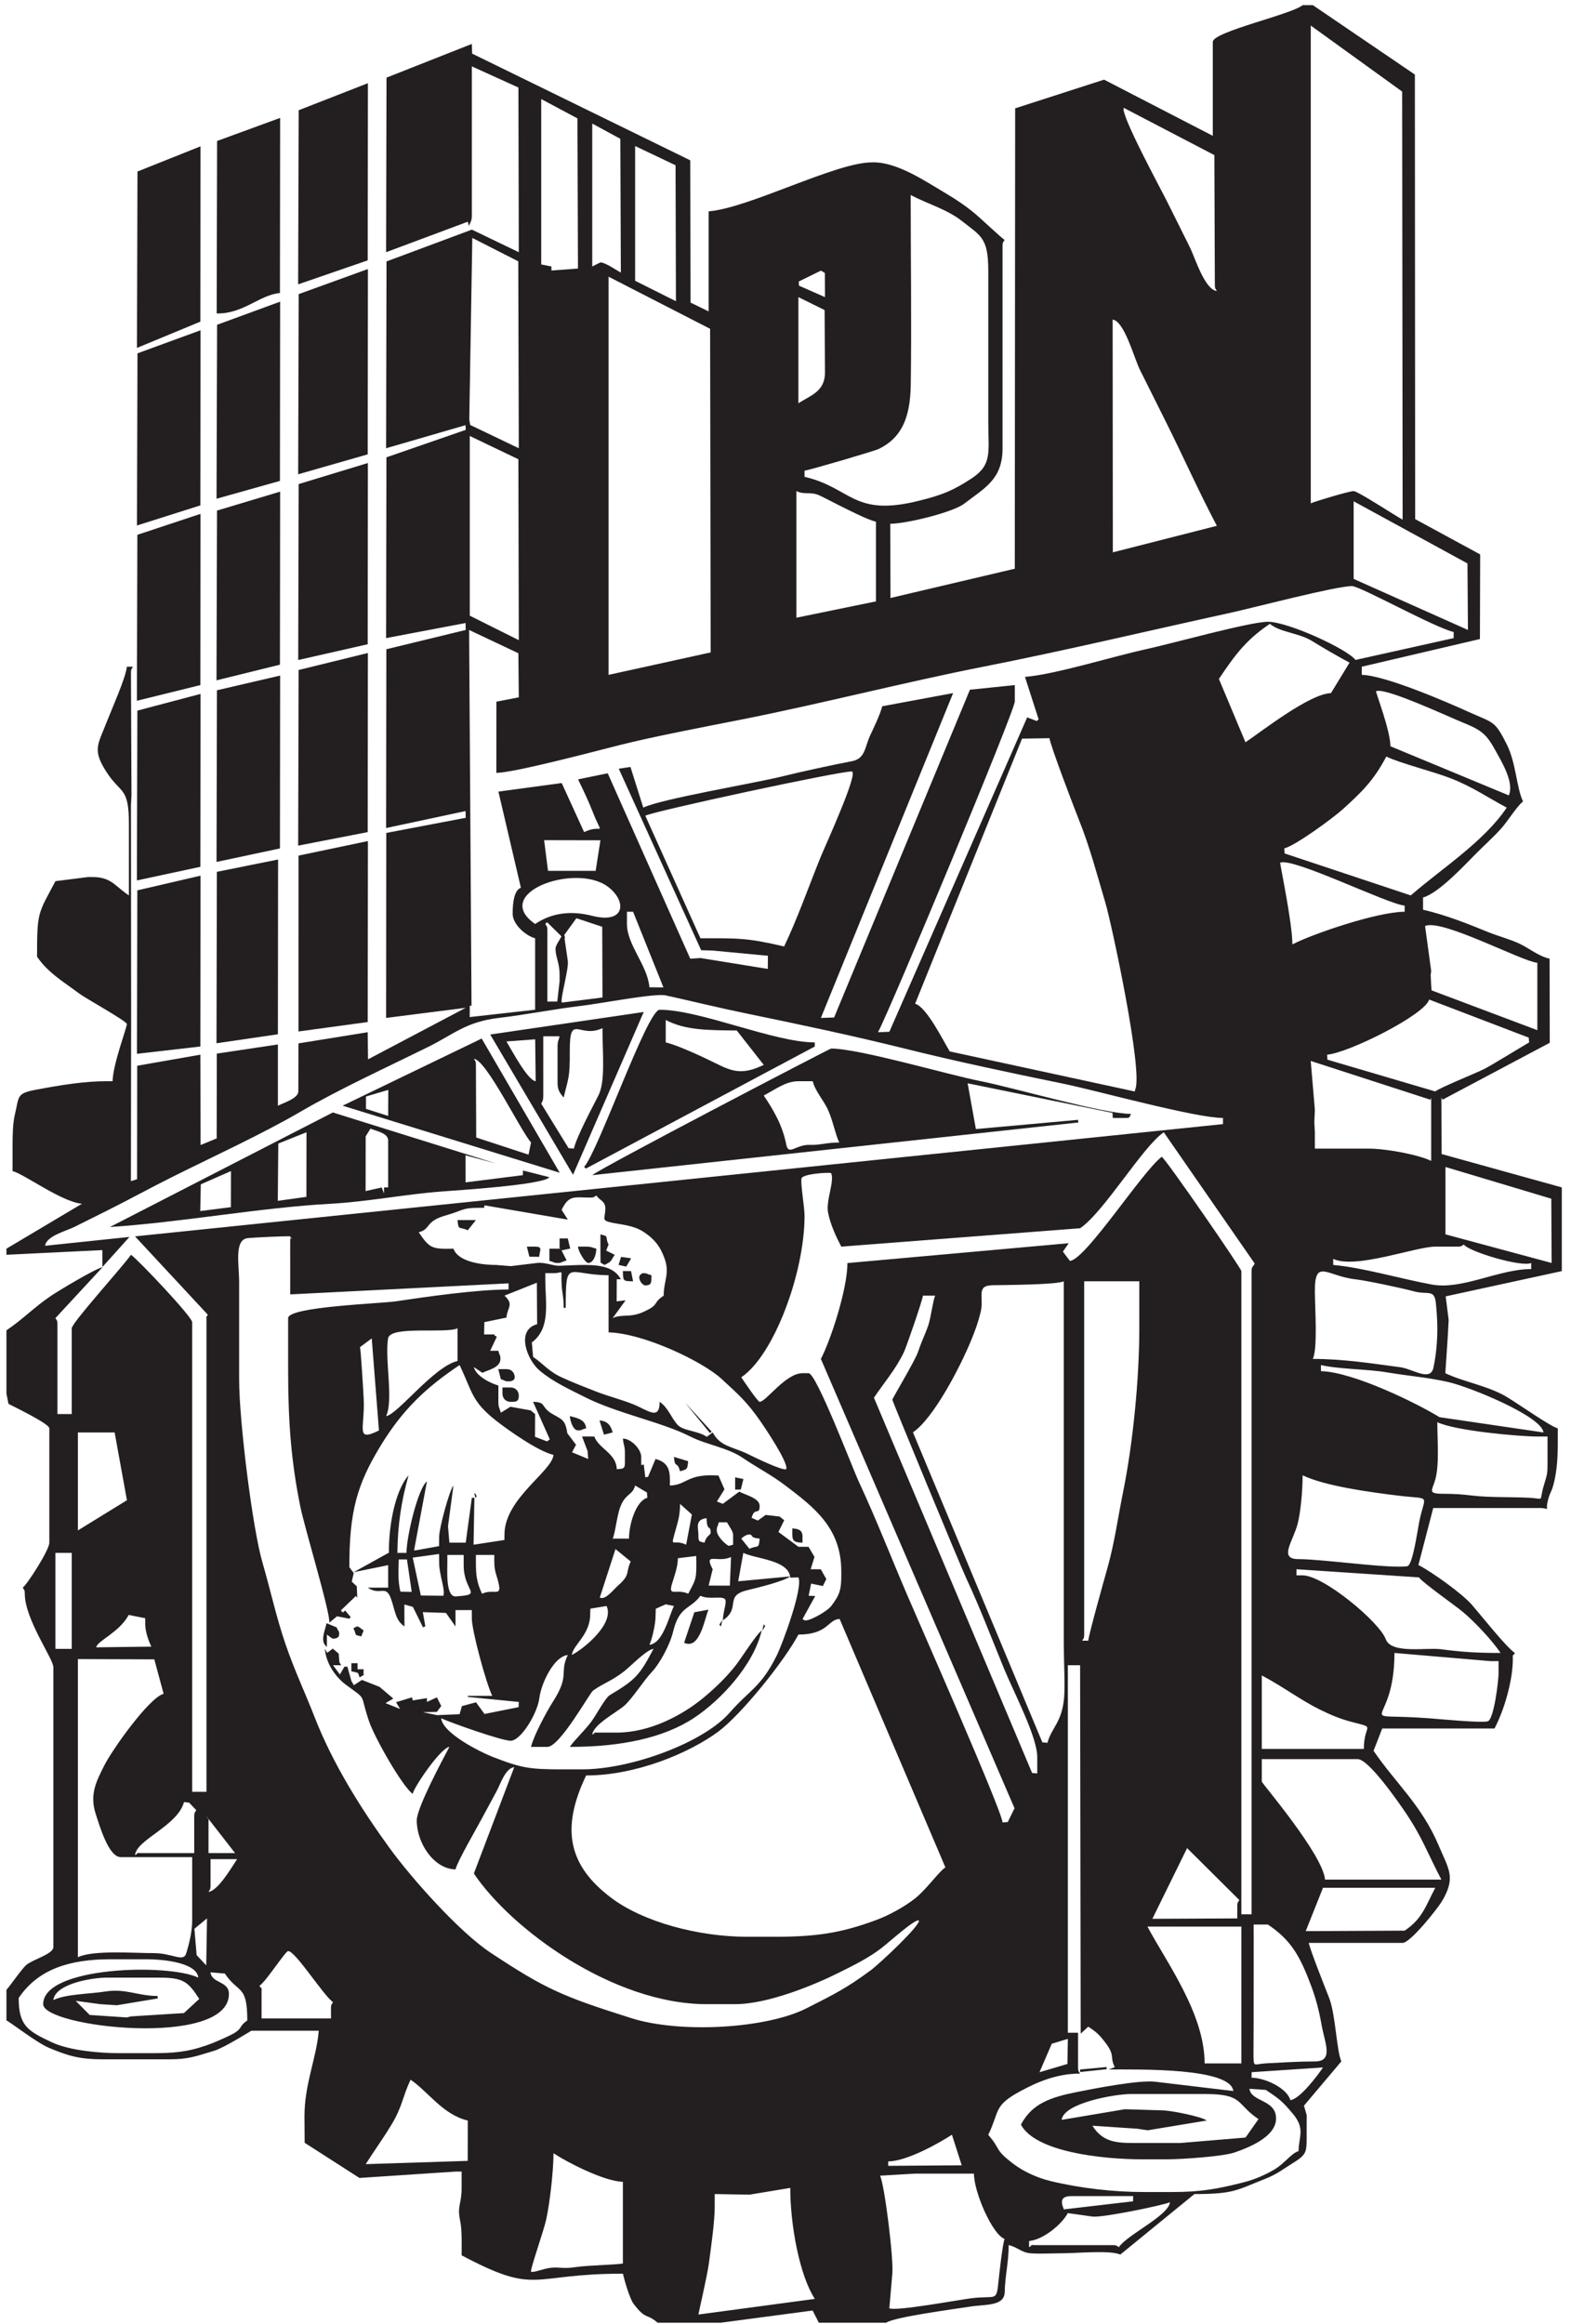 <?xml version="1.0" encoding="UTF-8"?>
<svg xmlns="http://www.w3.org/2000/svg" xmlns:xlink="http://www.w3.org/1999/xlink" width="165pt" height="244pt" viewBox="0 0 165 244" version="1.1">
<g id="surface1">
<path style=" stroke:none;fill-rule:evenodd;fill:rgb(13.699%,12.199%,12.5%);fill-opacity:1;" d="M 31.371 11.574 L 31.312 29.855 L 38.621 27.336 L 38.641 8.734 L 31.371 11.574 "/>
<path style=" stroke:none;fill-rule:evenodd;fill:rgb(13.699%,12.199%,12.5%);fill-opacity:1;" d="M 22.801 14.801 L 22.758 32.91 C 25.539 32.973 27.289 30.941 29.402 30.766 L 29.422 12.379 L 22.801 14.801 "/>
<path style=" stroke:none;fill-rule:evenodd;fill:rgb(13.699%,12.199%,12.5%);fill-opacity:1;" d="M 14.438 18.008 L 14.387 36.527 L 21.043 33.77 L 21.055 15.367 L 14.438 18.008 "/>
<path style=" stroke:none;fill-rule:evenodd;fill:rgb(13.699%,12.199%,12.5%);fill-opacity:1;" d="M 31.371 30.879 L 31.316 49.797 L 38.621 47.703 L 38.641 28.246 L 31.371 30.879 "/>
<path style=" stroke:none;fill-rule:evenodd;fill:rgb(13.699%,12.199%,12.5%);fill-opacity:1;" d="M 22.801 34.098 L 22.742 52.363 L 29.402 50.492 L 29.422 31.672 L 22.801 34.098 "/>
<path style=" stroke:none;fill-rule:evenodd;fill:rgb(13.699%,12.199%,12.5%);fill-opacity:1;" d="M 14.438 37.098 L 14.387 55.172 L 21.043 53.062 L 21.059 34.676 L 14.438 37.098 "/>
<path style=" stroke:none;fill-rule:evenodd;fill:rgb(13.699%,12.199%,12.5%);fill-opacity:1;" d="M 31.367 50.824 L 31.32 69.297 L 38.621 67.641 L 38.637 48.613 L 31.367 50.824 "/>
<path style=" stroke:none;fill-rule:evenodd;fill:rgb(13.699%,12.199%,12.5%);fill-opacity:1;" d="M 22.793 53.605 L 22.738 71.43 L 29.402 69.785 L 29.422 51.617 L 22.793 53.605 "/>
<path style=" stroke:none;fill-rule:evenodd;fill:rgb(13.699%,12.199%,12.5%);fill-opacity:1;" d="M 14.426 56.152 L 14.379 73.574 L 21.043 71.93 L 21.055 53.953 L 14.426 56.152 "/>
<path style=" stroke:none;fill-rule:evenodd;fill:rgb(13.699%,12.199%,12.5%);fill-opacity:1;" d="M 31.363 70.344 L 31.316 88.785 L 38.621 87.363 L 38.637 68.559 L 31.363 70.344 "/>
<path style=" stroke:none;fill-rule:evenodd;fill:rgb(13.699%,12.199%,12.5%);fill-opacity:1;" d="M 22.785 72.473 L 22.742 90.496 L 29.402 89.078 L 29.422 70.93 L 22.785 72.473 "/>
<path style=" stroke:none;fill-rule:evenodd;fill:rgb(13.699%,12.199%,12.5%);fill-opacity:1;" d="M 14.426 74.609 L 14.379 92.438 L 21.043 91.008 L 21.062 72.855 L 14.426 74.609 "/>
<path style=" stroke:none;fill-rule:evenodd;fill:rgb(13.699%,12.199%,12.5%);fill-opacity:1;" d="M 31.355 89.832 L 31.352 108.297 L 38.621 107.305 L 38.641 88.305 L 31.355 89.832 "/>
<path style=" stroke:none;fill-rule:evenodd;fill:rgb(13.699%,12.199%,12.5%);fill-opacity:1;" d="M 69.922 107.09 C 71.984 108.18 74.34 108.16 77.383 108.195 L 80.215 111.805 C 77.957 112.887 76.934 112.527 75.066 111.59 C 73.918 111.012 71.18 109.738 69.922 109.445 Z M 61.348 122.523 L 61.535 122.691 L 85.574 109.875 L 85.574 109.445 C 81.289 109.445 73.562 106.016 69.281 106.016 C 67.988 106.016 62.875 120.766 61.348 122.523 "/>
<path style=" stroke:none;fill-rule:evenodd;fill:rgb(13.699%,12.199%,12.5%);fill-opacity:1;" d="M 22.777 91.535 L 22.738 109.535 L 29.188 108.59 L 29.207 90.242 L 22.777 91.535 "/>
<path style=" stroke:none;fill-rule:evenodd;fill:rgb(13.699%,12.199%,12.5%);fill-opacity:1;" d="M 14.422 93.48 L 14.387 110.641 L 21.043 109.875 L 21.059 91.938 L 14.422 93.48 "/>
<path style=" stroke:none;fill-rule:evenodd;fill:rgb(13.699%,12.199%,12.5%);fill-opacity:1;" d="M 80.215 115.02 C 81.559 114.309 82.555 113.52 83.855 113.52 L 85.359 113.52 C 85.582 114.488 86.496 115.531 86.93 116.449 C 87.469 117.598 87.711 119.043 88.145 119.953 C 86.828 119.953 86.039 120.25 85.09 120.203 C 83.613 120.133 82.82 121.387 82.582 120.176 C 82.168 118.086 81.215 116.516 80.215 115.02 Z M 118.16 117.379 C 118.77 117.379 118.551 117.312 118.801 116.949 C 115.844 116.949 106.523 114.207 102.953 113.504 C 99.469 112.816 90.238 110.09 87.289 110.09 C 87.152 110.09 63.07 122.629 62.203 123.383 L 113.258 117.852 L 113.227 117.574 L 102.496 118.543 L 101.629 113.738 L 116.848 116.844 L 116.871 117.379 L 118.16 117.379 "/>
<path style=" stroke:none;fill-rule:evenodd;fill:rgb(13.699%,12.199%,12.5%);fill-opacity:1;" d="M 56.211 109.121 L 56.262 113.523 C 55.395 113.406 53.773 110.305 53.191 109.344 Z M 58.559 109.875 L 58.559 113.734 C 58.559 114.473 58.863 114.844 59.203 115.234 C 59.703 113.09 59.859 113.242 59.844 110.305 C 59.828 106.305 60.875 109.098 63.277 107.945 C 63.277 110.652 63.602 113.531 62.848 115.02 C 62.227 116.246 60.57 119.324 60.273 120.594 L 59.715 120.547 L 56.844 115.879 C 56.996 115.574 57.059 115.523 57.059 115.02 L 57.059 108.805 L 58.773 108.805 C 58.66 109.285 58.559 109.297 58.559 109.875 Z M 67.609 106.25 L 51.488 108.617 L 60.184 123.344 Z M 67.609 106.25 "/>
<path style=" stroke:none;fill-rule:evenodd;fill:rgb(13.699%,12.199%,12.5%);fill-opacity:1;" d="M 40.781 114.43 L 40.766 117.164 L 38.438 116.422 L 38.438 115.121 Z M 49.984 111.805 C 49.984 111.391 49.918 111.422 49.77 111.16 C 51.102 111.309 54.613 118.617 55.773 119.953 L 55.512 121.23 L 50.016 119.43 Z M 58.785 123.129 L 50.59 109.039 L 35.984 116.09 Z M 58.785 123.129 "/>
<path style=" stroke:none;fill-rule:evenodd;fill:rgb(13.699%,12.199%,12.5%);fill-opacity:1;" d="M 21.031 127.152 L 21.09 124.348 L 24.258 122.953 L 24.25 126.742 Z M 29.176 126.078 L 29.23 120.062 L 32.191 118.879 L 32.18 125.66 Z M 38.91 118.496 C 39.441 118.742 40.766 118.934 40.766 119.738 L 40.766 124.668 L 40.336 124.668 L 40.336 125.312 L 40.094 124.676 L 38.398 125.055 L 38.406 119.309 Z M 52.109 122.16 L 34.957 116.801 L 11.543 128.828 C 19.09 128.332 27.293 126.789 34.762 126.383 C 38.523 126.18 42.645 125.379 46.344 125.102 C 48.121 124.965 57.113 124.402 57.703 123.598 L 54.93 122.895 L 54.914 123.383 L 48.898 124.141 L 48.895 121.301 L 52.109 122.16 "/>
<path style=" stroke:none;fill-rule:evenodd;fill:rgb(13.699%,12.199%,12.5%);fill-opacity:1;" d="M 49.129 129.172 L 49.984 128.098 L 48.055 128.098 C 48.152 129.273 48.238 128.742 49.129 129.172 "/>
<path style=" stroke:none;fill-rule:evenodd;fill:rgb(13.699%,12.199%,12.5%);fill-opacity:1;" d="M 55.602 131.945 L 56.629 131.957 C 56.688 131.254 57.039 130.887 56.203 130.887 L 55.336 130.887 L 55.602 131.945 "/>
<path style=" stroke:none;fill-rule:evenodd;fill:rgb(13.699%,12.199%,12.5%);fill-opacity:1;" d="M 58.773 131.102 C 58.805 131.07 58.867 131.191 58.863 131.188 C 58.859 131.188 58.742 131.129 58.773 131.102 Z M 58.773 131.102 L 57.703 131.102 L 57.703 132.387 C 58.277 132.523 58.105 132.602 58.559 132.602 C 59.051 132.602 58.809 132.527 59.512 132.34 L 58.977 131.277 L 59.891 131.09 L 59.633 130.027 L 58.773 130.027 L 58.773 131.102 "/>
<path style=" stroke:none;fill-rule:evenodd;fill:rgb(13.699%,12.199%,12.5%);fill-opacity:1;" d="M 61.777 132.602 C 62.324 132.602 62.617 131.777 62.633 131.102 C 62.152 130.988 62.141 130.887 61.562 130.887 L 60.703 130.887 C 60.754 131.465 61.484 132.602 61.777 132.602 "/>
<path style=" stroke:none;fill-rule:evenodd;fill:rgb(13.699%,12.199%,12.5%);fill-opacity:1;" d="M 63.062 130.672 L 63.062 131.742 L 63.074 132.566 L 63.492 132.812 C 64.301 132.387 64.051 132.508 64.562 131.746 L 63.664 131.297 L 63.918 130.672 C 63.477 129.754 64.059 129.863 63.062 129.598 L 63.062 130.672 "/>
<path style=" stroke:none;fill-rule:evenodd;fill:rgb(13.699%,12.199%,12.5%);fill-opacity:1;" d="M 64.965 132.805 L 65.773 132.984 L 66.289 132.113 L 65.23 131.965 L 64.965 132.805 "/>
<path style=" stroke:none;fill-rule:evenodd;fill:rgb(13.699%,12.199%,12.5%);fill-opacity:1;" d="M 66.492 134.527 L 66.277 133.457 L 65.422 133.457 C 65.445 134.516 65.434 134.508 66.492 134.527 "/>
<path style=" stroke:none;fill-rule:evenodd;fill:rgb(13.699%,12.199%,12.5%);fill-opacity:1;" d="M 67.137 134.102 C 67.137 134.516 67.52 134.957 67.777 134.957 C 68.492 134.957 68.406 134.574 68.422 133.887 C 67.848 133.75 68.02 133.672 67.562 133.672 C 67.371 133.672 67.137 133.91 67.137 134.102 "/>
<path style=" stroke:none;fill-rule:evenodd;fill:rgb(13.699%,12.199%,12.5%);fill-opacity:1;" d="M 52.602 144.809 C 53.133 144.957 52.961 145.035 53.414 145.035 C 53.766 145.035 54.059 144.906 54.059 144.605 C 54.059 144.105 53.703 143.746 53.199 143.746 L 52.336 143.75 L 52.602 144.809 "/>
<path style=" stroke:none;fill-rule:evenodd;fill:rgb(13.699%,12.199%,12.5%);fill-opacity:1;" d="M 52.773 146.32 C 52.773 146.824 53.129 147.18 53.629 147.18 L 53.844 147.18 C 54.336 147.18 54.488 147.031 54.488 146.535 C 54.488 146.031 54.133 145.676 53.629 145.676 L 52.773 145.676 L 52.773 146.32 "/>
<path style=" stroke:none;fill-rule:evenodd;fill:rgb(13.699%,12.199%,12.5%);fill-opacity:1;" d="M 60.703 150.18 C 61.195 150.18 60.953 150.105 61.562 149.965 C 61.48 149.016 60.586 148.875 59.848 148.68 C 59.895 149.254 60.207 150.18 60.703 150.18 "/>
<path style=" stroke:none;fill-rule:evenodd;fill:rgb(13.699%,12.199%,12.5%);fill-opacity:1;" d="M 63.434 150.629 L 64.348 150.395 C 64.168 149.723 63.852 149.195 62.965 149.137 L 63.434 150.629 "/>
<path style=" stroke:none;fill-rule:evenodd;fill:rgb(13.699%,12.199%,12.5%);fill-opacity:1;" d="M 71.422 154.469 C 72.172 154.27 72.207 154.27 72.273 153.414 L 70.781 152.965 C 70.887 154.246 71.121 153.336 71.422 154.469 "/>
<path style=" stroke:none;fill-rule:evenodd;fill:rgb(13.699%,12.199%,12.5%);fill-opacity:1;" d="M 77.211 156.398 L 77.809 156.387 L 78.078 155.289 L 77.211 155.109 L 77.211 156.398 "/>
<path style=" stroke:none;fill-rule:evenodd;fill:rgb(13.699%,12.199%,12.5%);fill-opacity:1;" d="M 55.773 238.508 C 55.668 238.285 57.086 234.293 57.367 233.027 C 57.742 231.328 58.133 227.938 58.133 226.074 C 59.457 226.957 63.414 229.027 65.422 229.074 L 65.422 237.648 C 64.762 237.789 61.715 237.836 60.441 238.031 C 59.164 238.223 58.859 238.023 57.945 238.09 C 57.148 238.145 56.078 238.648 55.773 238.508 Z M 75.066 231.645 L 75.066 230.359 L 78.719 230.422 L 83 229.715 C 83 233.641 83.984 238.922 85.582 241.367 L 73.352 243.008 C 73.34 242.984 74.285 238.895 74.449 237.672 C 74.703 235.77 75.066 233.25 75.066 231.645 Z M 117.516 235.934 C 117.254 235.785 117.285 235.719 116.871 235.719 L 108.727 235.719 C 107.906 235.719 108.648 235.652 108.082 235.934 L 108.082 235.289 C 109.598 235.164 111.598 233.453 112.145 232.359 L 114.73 232.719 C 115.727 232.879 122.254 231.516 122.875 231.219 C 122.758 232.617 118.402 234.613 117.516 235.934 Z M 111.738 231.969 C 111.254 230.855 111.668 230.574 112.586 230.574 L 119.016 230.574 L 119.004 231.121 Z M 92.434 228.43 L 96.078 228.215 L 102.293 228.215 C 102.293 230.176 104.234 234.613 105.512 235.074 C 105.316 235.477 104.953 238.719 104.887 239.383 C 104.637 241.805 104.711 240.941 101.891 241.316 C 100.453 241.508 94.156 242.672 93.406 242.355 L 93.719 238.719 C 93.875 237.211 92.914 229.434 92.434 228.43 Z M 93.289 227.398 L 93.289 226.93 C 95.234 226.93 98.684 224.98 99.98 224.129 L 101.008 227.34 Z M 38.41 227.219 C 39.309 225.801 40.164 224.637 41.066 223.156 C 42.301 221.137 42.258 220.156 43.125 218.355 C 44.906 219.547 46.523 222.035 49.129 222.641 L 49.125 226.875 Z M 111.5 222.57 C 111.715 220.805 117.078 219.855 118.801 219.855 L 126.52 219.855 C 130.66 219.855 129.758 220.863 132.176 222.492 L 130.816 224.426 L 123.945 225 L 119.23 225 C 117.27 225 115.828 224.926 114.734 223.184 L 119.445 223.5 L 120.543 223.664 L 126.734 222.641 C 126.27 222.238 122.969 221.57 122.02 221.57 L 118.141 221.453 Z M 135.523 220.496 C 135.203 219.293 132.977 218.172 131.449 218.141 L 131.457 217.566 L 138.953 217.066 C 138.441 217.836 136.516 220.414 135.523 220.496 Z M 109.176 217.57 L 110.465 214.578 L 112.156 214.066 L 112.109 216.699 Z M 112.156 174.836 L 113.441 174.836 L 113.504 213.52 L 114.301 212.781 C 115.141 213.344 115.434 213.594 116.074 214.434 C 117.172 215.871 116.52 215.883 117.082 217.039 L 116.445 217.281 C 119.695 217.281 129.242 217.086 129.535 219.543 L 121.375 218.57 C 119.637 218.344 114.711 219.328 113.211 219.625 C 110.363 220.184 108.406 220.836 107.227 223.07 C 108.727 225.902 115.59 226.715 120.09 226.715 L 122.445 226.715 C 124.133 226.715 128.438 226.414 129.66 225.996 C 131.277 225.441 134.023 224.309 134.023 222.426 C 134.023 220.402 131.398 220.703 131.227 219.305 L 132.949 219.426 C 134.395 220.395 134.66 220.586 135.797 221.941 C 137.102 223.496 136.414 224.309 136.383 225.855 C 135.645 226.055 134.906 227.168 133.82 227.797 C 132.895 228.332 131.848 228.812 130.641 229.121 C 127.852 229.832 126.129 230.145 123.09 230.145 L 120.09 230.145 C 116.977 230.145 113.426 229.746 110.312 228.988 C 108.914 228.648 107.488 227.98 106.492 227.23 C 104.371 225.633 105.203 225.762 103.797 224.145 C 105.016 221.602 104.324 221.102 107.152 219.566 C 108.879 218.633 110.934 217.711 113.441 217.711 C 113.297 217.449 113.227 217.48 113.227 217.066 L 113.227 213.422 L 112.156 213.422 Z M 116.227 217.25 L 116.223 217.02 L 113.441 217.281 L 113.449 217.547 Z M 5.605 209.992 C 5.797 208.262 9.723 207.637 11.18 207.637 L 16.754 207.637 C 19.293 207.637 19.77 208.09 20.926 209.871 L 19.316 211.359 L 13.754 211.707 L 13.316 211.816 L 9.418 211.555 L 7.953 210.074 L 10.539 210.422 L 12.273 210.535 L 16.582 209.82 L 16.539 209.562 C 14.516 209.562 13.191 208.766 11.133 209.086 C 9.301 209.371 6.961 209.344 5.605 209.992 Z M 27.258 208.492 C 27.938 208.039 29.984 204.848 30.262 204.848 C 31.047 204.848 33.977 209.535 34.977 210.207 C 34.832 210.469 34.762 210.438 34.762 210.852 L 34.762 211.922 L 27.473 211.922 L 27.473 209.137 C 27.473 208.316 27.539 209.059 27.258 208.492 Z M 4.535 210.422 C 4.535 212.855 24.043 215.066 24.043 209.352 C 24.043 207.965 22.254 208.273 22.105 207.078 L 23.613 207.207 C 25.051 209.352 25.973 208.312 25.973 212.137 C 24.973 212.809 25.609 212.996 24.121 213.715 C 23.402 214.059 22.426 214.492 21.715 214.738 C 19.598 215.477 18.129 215.566 15.898 215.566 L 12.469 215.566 C 10.539 215.566 7.32 215.305 5.457 214.43 C 2.941 213.25 1.961 212.707 1.961 209.777 C 3.996 206.738 7.332 205.707 11.609 205.707 L 15.469 205.707 C 16.727 205.707 20.645 205.953 20.828 207.637 C 17.676 206.121 4.535 206.461 4.535 210.422 Z M 120.516 202.277 L 130.379 202.277 L 130.379 216.641 L 126.52 216.641 C 126.52 211.395 122.48 205.988 120.516 202.277 Z M 131.664 202.062 L 133.164 202.062 C 135.648 203.723 136.559 205.441 137.695 208.465 C 138.199 209.809 138.516 210.984 138.824 212.695 C 139.16 214.535 140.078 216.43 138.109 216.434 C 136.207 216.441 134.852 216.543 132.938 216.637 C 131.664 216.703 131.66 217.18 131.652 215.578 C 131.652 214.648 131.664 213.711 131.664 212.781 C 131.664 211.316 131.684 202.105 131.664 202.062 Z M 21.66 206.348 L 20.652 205.273 L 20.418 202.508 L 21.742 201.414 Z M 129.949 200.133 L 129.949 201.418 L 121.031 201.461 L 124.68 194.039 L 130.164 199.488 C 130.02 199.75 129.949 199.719 129.949 200.133 Z M 147.531 202.703 L 137.137 202.754 L 138.953 198.203 L 150.746 198.203 C 149.711 200.156 149.391 201.457 147.531 202.703 Z M 21.898 198.633 C 22.047 198.367 22.113 198.402 22.113 197.988 L 22.113 195.199 L 24.902 195.199 C 24.367 195.996 22.906 198.52 21.898 198.633 Z M 61.562 186.41 C 66.77 186.41 72.34 184.086 75.414 181.828 C 77.867 180.02 82.41 174.348 83.855 171.617 C 86.992 171.617 86.949 170.02 88.184 169.977 L 99.293 196.059 C 98.582 196.531 97.332 198.344 96.117 199.312 C 94.984 200.211 93.367 201.094 91.98 201.605 C 88.266 202.98 85.648 203.348 81.285 203.348 L 78.496 203.348 C 73.383 203.348 67.555 201.805 64.168 199.238 C 59.754 195.895 58.844 192.074 61.562 186.41 Z M 21.684 190.699 L 24.688 194.559 L 21.898 194.559 L 21.898 191.344 C 21.898 190.523 21.965 191.266 21.684 190.699 Z M 20.398 190.699 L 20.398 194.559 L 14.824 194.559 C 14.004 194.559 14.746 194.492 14.184 194.773 C 14.316 193.148 18.656 191.711 19.328 189.199 L 19.875 189.273 L 20.613 190.055 C 20.469 190.316 20.398 190.285 20.398 190.699 Z M 132.523 187.055 L 132.523 184.695 L 142.598 184.695 C 143.762 184.695 146.922 189.27 147.656 190.359 C 149.414 192.965 149.957 194.641 151.387 197.344 L 139.168 197.344 C 138.949 194.711 132.523 187.211 132.523 187.055 Z M 143.242 183.625 L 132.523 183.625 L 132.523 175.906 C 134.754 177.086 136.602 178.492 138.598 179.48 C 139.758 180.051 140.738 180.469 141.996 180.797 C 144.629 181.488 143.242 180.926 143.242 183.625 Z M 12.68 194.984 L 20.184 194.984 L 20.184 201.633 C 20.184 202.664 19.941 203.84 19.555 205.094 C 19.258 206.059 18.105 205.055 16.113 205.062 C 14.023 205.066 9.777 204.723 8.18 205.492 L 8.18 174.191 L 16.207 174.219 L 17.184 177.836 C 15.656 178.242 11.77 183.73 10.965 185.336 C 10.125 187.012 9.367 188.395 10.074 190.52 C 10.469 191.711 11.41 194.984 12.68 194.984 Z M 146.457 173.547 L 156.535 174.406 L 157.391 174.406 L 157.391 175.691 C 157.391 176.449 156.918 180.422 156.285 180.711 C 155.797 180.938 150.938 180.469 150.105 180.406 C 141.734 179.781 146.457 181.762 146.457 173.547 Z M 5.82 163.043 L 7.535 163.043 L 7.535 173.117 L 5.82 173.117 Z M 10.105 172.957 C 10.203 172.273 12.508 171.422 13.52 169.555 L 15.254 169.902 L 15.254 170.547 C 15.254 171.34 15.637 172.359 15.898 172.883 Z M 35.801 169.082 L 37.379 167.566 L 37.523 167.762 L 37.473 166.555 L 36.945 166.055 L 37.152 165.16 L 36.691 164.543 C 36.691 158.707 37.48 155.879 39.992 151.766 C 42.285 148.012 44.711 145.703 48.27 143.32 C 49.629 146.152 49.5 147.105 52.09 149.148 C 53.336 150.133 56.52 152.379 58.133 152.754 C 57.984 154.492 52.984 157.344 52.984 161.113 L 52.977 161.688 L 49.738 162.184 L 49.824 157.258 L 49.559 157.254 L 48.914 161.969 L 47.199 161.969 L 47.145 161.328 L 47.055 160.234 L 47.625 155.969 C 47.199 156.461 46.125 160.453 46.125 161.328 L 46.113 162.332 L 43.754 162.758 L 43.488 162.781 L 44.84 155.539 C 43.926 156.207 42.695 161.273 42.695 163.043 L 41.738 163.043 C 41.766 160.219 42.125 157.672 42.91 154.895 C 41.426 156.609 40.809 160.434 40.848 163.016 L 37.141 165.07 L 40.766 164.328 L 40.766 166.688 L 38.621 166.688 C 39.941 167.602 40.516 166.289 41.074 167.879 C 41.512 169.129 41.516 170.113 42.48 170.762 L 42.469 168.461 L 43.367 168.711 L 44.426 170.859 L 44.672 170.754 L 44.41 169.262 L 46.84 169.344 L 47.84 170.762 L 47.84 169.047 L 49.555 169.047 L 49.555 169.902 C 49.555 171.227 51.039 176.672 51.699 178.051 L 49.129 178.051 L 49.137 178.164 L 54.488 178.691 L 54.469 179.238 L 50.887 179.953 L 49.996 178.73 L 48.512 179.129 L 48.27 179.98 L 45.902 180.078 L 44.41 179.766 L 45.879 179.738 L 46.344 179.121 L 45.887 178.207 L 44.84 178.691 L 44.844 178.289 L 43.348 178.531 L 43.273 178.207 L 41.594 178.719 L 42.023 179.43 L 40.492 178.816 L 41.309 178.336 L 39.859 177.105 L 38.012 176.379 L 37.164 176.934 L 36.906 176.488 L 36.484 174.984 L 36.172 174.992 L 35.699 175.809 L 34.977 174.836 L 35.836 174.836 C 35.688 174.574 35.621 174.605 35.621 174.191 L 35.574 173.621 L 34.953 173.09 L 34.367 173.535 L 34.121 173.117 C 34.254 174.715 35.285 176.113 36.344 176.895 C 38.629 178.586 37.727 177.664 38.754 180.707 C 39.332 182.422 42.23 187.527 43.34 188.34 C 43.574 187.465 46.328 183.48 47.199 183.41 C 46.535 184.66 43.77 189.797 43.77 191.129 C 43.77 193.488 45.539 196.223 47.84 196.273 C 48.039 195.422 50.117 191.871 50.695 190.766 C 51.215 189.785 51.652 189.016 52.199 187.98 C 52.602 187.211 53.086 185.66 54.012 185.535 L 49.77 196.703 C 53.676 202.535 64.391 210.422 74.211 210.422 L 77.211 210.422 C 80.695 210.422 85.605 208.367 88.074 207.133 C 89.711 206.316 91.164 205.609 92.562 204.547 C 93.336 203.957 96.094 201.449 96.508 201.633 C 96.719 202.109 92.379 206.18 91.449 206.867 C 88.852 208.781 87.637 209.367 84.715 210.852 C 80.5 212.992 71.449 213.52 66.309 211.891 C 59.055 209.598 57.309 208.844 51.527 205.02 C 48.273 202.871 43.262 197.262 40.895 194 C 37.945 189.938 34.949 185.195 33.02 180.223 C 32.074 177.789 30.91 175.34 29.965 172.559 C 28.992 169.703 28.426 167.008 27.559 164.031 C 26.523 160.465 25.113 149.207 25.117 144.82 C 25.117 140.918 25.117 138.285 25.117 134.527 C 25.117 132.855 24.582 130.203 25.965 130.004 C 26.473 129.93 30.34 129.75 30.477 129.812 C 30.859 130.586 30.477 129.297 30.477 130.457 L 30.48 135.902 L 53.414 134.742 L 53.414 135.387 C 50.098 135.387 44.699 136.16 41.578 136.629 C 39.93 136.871 30.262 137.191 30.262 138.391 L 30.262 143.961 C 30.262 149.531 30.617 153.574 31.531 158.129 C 31.996 160.449 34.738 169.43 34.582 170.367 L 35.402 169.699 L 36.684 169.953 L 36.836 169.781 L 36.25 169.09 L 36.016 169.297 Z M 34.297 170.422 C 34.102 171.324 33.582 172.355 34.336 172.906 L 34.336 171.617 C 34.508 171.738 34.863 172.047 34.977 172.047 C 35.328 172.047 35.621 171.918 35.621 171.617 C 35.621 171.129 35.547 171.367 35.363 170.867 Z M 48.109 155.137 L 47.719 156.008 Z M 49.984 157.254 C 50.203 157.039 49.684 156.477 49.867 157.004 C 49.867 157.004 49.879 157.035 49.879 157.039 C 49.887 157.055 49.93 157.312 49.984 157.254 Z M 68.207 172.691 C 68.477 172.133 68.852 170.551 68.852 169.688 L 68.875 168.906 L 69.914 168.441 L 70.781 168.617 C 70.238 169.746 69.637 172.535 68.207 172.691 Z M 60.059 173.762 C 60.176 172.695 61.988 171.656 61.988 169.473 L 62.008 168.898 L 63.707 168.617 C 64.555 170.418 61.449 173.027 60.059 173.762 Z M 41.883 163.73 L 42.742 163.73 L 43.242 167.137 L 42.051 167.117 C 41.777 165.941 41.852 164.93 41.883 163.73 Z M 61.133 185.77 L 59.203 185.77 C 55.598 185.77 54.832 185.656 51.73 184.453 C 50.359 183.918 46.469 181.945 46.34 180.406 C 47.191 180.816 52.668 182.766 53.629 182.766 C 54.699 182.766 56.441 179.922 56.648 178.281 C 56.848 176.715 58.172 173.922 59.633 173.762 C 58.719 175.664 59.887 175.836 58.086 178.648 C 57.441 179.648 56.047 182.227 55.773 183.41 L 57.488 183.41 C 58.812 183.41 61.906 177.781 62.293 177.496 C 63.316 176.75 64.242 176.508 65.598 175.438 C 66.254 174.918 67.914 173.199 68.637 173.117 C 67.168 175.895 66.766 176.352 64.055 177.969 C 63.555 178.27 62.656 180.012 62.113 180.746 C 61.391 181.727 60.324 182.695 59.848 183.41 C 65.137 183.41 69.645 182.504 72.887 180.371 C 75.699 178.516 79.152 174.816 80 171.191 C 79.41 171.617 77.887 174.07 77.25 174.875 C 76.273 176.117 75.16 177.184 73.938 178.207 C 71.633 180.129 68.203 181.91 64.777 181.91 L 62.848 181.91 C 62.027 181.91 62.77 181.844 62.203 182.121 C 62.32 181.055 64.773 179.785 65.586 179.07 C 66.402 178.352 67.586 176.469 68.473 175.531 C 69.293 174.664 70.371 172.676 70.695 171.316 C 71.348 168.57 72.496 169.008 73.566 167.543 C 74.43 167.961 75.578 167.578 76.066 167.836 C 76.469 168.043 75.926 169.137 75.926 170.117 C 77.895 168.801 75.977 167.543 78.539 166.945 C 79.508 166.719 82.375 166.012 82.988 165.512 L 77.531 166.023 L 78.07 163.043 C 79.43 163.695 82.848 163.77 83.004 165.641 L 83.855 165.613 C 84.371 166.703 82.168 172.641 81.57 173.836 C 79.898 177.18 78.773 177.375 76.629 179.824 C 73.891 182.957 66.301 185.77 61.133 185.77 Z M 75.555 170.582 L 75.723 170.766 L 75.867 170.082 Z M 80.367 170.723 L 80.203 170.543 L 80.059 171.227 Z M 136.168 164.758 L 149.031 165.613 C 149.383 166.145 152.715 168.477 153.594 169.199 C 154.844 170.23 156.73 172.242 157.605 173.547 C 155.059 173.547 153.551 173.449 151.336 173.156 C 149.809 172.957 146.117 173.68 145.543 172.102 C 144.898 170.324 139.027 165.402 136.812 165.402 L 136.168 165.402 Z M 73.125 163.367 L 73.137 164.113 C 73.137 165.824 73.086 165.812 72.281 167.332 C 71.078 166.754 70.156 167.719 70.574 166.301 C 70.793 165.562 71.188 164.57 71.199 163.602 Z M 52.41 166.445 C 52.625 167.637 51.754 166.789 50.629 167.332 C 50.051 166.133 49.984 165.242 49.984 164.113 L 49.984 163.258 L 51.914 163.258 L 51.914 163.902 C 51.914 165.145 52.223 165.422 52.41 166.445 Z M 48.699 164.328 C 48.699 167.168 50.84 167.414 47.871 167.609 C 46.801 167.684 46.984 164.941 46.984 163.902 L 46.984 163.258 L 48.699 163.258 Z M 74.852 164.758 C 73.863 162.891 75.383 164.145 76.781 163.473 L 76.656 166.48 L 74.426 166.473 Z M 64.645 162.641 L 66.242 163.945 C 65.688 165.133 66.23 165.309 64.953 166.434 C 64.398 166.922 63.625 168.008 62.992 167.738 Z M 46.113 163.156 L 46.125 164.113 C 46.125 165.332 46.812 166.996 46.555 167.543 L 44.199 167.516 L 43.348 163.539 Z M 79.785 161.543 C 79.688 162.719 79.602 162.188 78.711 162.613 L 77.855 161.543 C 78.031 161.371 78.363 161.113 78.711 161.113 C 79.156 161.113 78.629 161.445 79.785 161.543 Z M 76.996 161.113 L 76.996 162.184 L 76.535 162.305 C 76.18 162.141 75.281 161.285 75.281 160.684 C 75.281 160.23 75.359 160.402 75.496 159.828 L 76.352 159.828 C 76.535 160.168 76.996 160.793 76.996 161.113 Z M 74.641 160.898 C 74.641 161.223 74.219 161.141 73.996 161.969 C 73.52 161.844 73.352 161.922 73.352 161.328 L 73.352 161.113 C 73.352 160.453 72.953 159.535 74.211 159.398 C 74.242 160.859 74.641 160.066 74.641 160.898 Z M 72.066 162.184 C 70.637 161.5 70.371 162.734 70.953 160.648 C 71.223 159.676 71.422 159.082 71.422 157.898 L 72.668 159.012 Z M 136.812 154.895 C 139.137 156.012 143.75 156.656 146.895 157.035 C 150.453 157.461 149.645 156.789 149.047 159.844 C 148.879 160.695 148.371 164.352 147.809 164.438 C 145.973 164.723 139.004 163.699 136.367 163.695 C 134.238 163.695 135.824 161.828 136.297 159.957 C 136.598 158.777 136.812 156.582 136.812 154.895 Z M 64.348 161.543 C 64.613 160.992 64.793 159.164 65.133 158.254 C 65.703 156.742 66.418 157.051 66.707 155.969 L 67.945 156.699 L 67.992 157.254 C 66.832 157.566 66.062 159.957 66.062 161.543 Z M 162.535 153.609 C 162.535 154.734 162.512 154.734 162.137 155.996 C 161.609 157.762 162.297 157.336 160.621 157.254 C 158.691 157.156 156.484 157.242 154.621 157.023 C 153.562 156.902 152.953 156.84 151.59 156.836 C 149.863 156.832 150.43 156.492 150.75 155.332 C 151.184 153.75 150.961 151.258 150.961 149.32 C 152.824 150.219 159.543 150.824 161.465 150.824 L 162.535 150.824 Z M 8.18 150.395 L 12.039 150.395 L 13.332 157.512 L 8.18 160.684 Z M 56.387 134.676 L 56.414 139.031 C 54.141 139.641 55.355 142.797 56.684 143.906 C 58.098 145.09 59.684 145.801 61.418 146.68 C 64.855 148.414 69.484 149.289 72.496 150.824 C 74.191 151.684 76.406 151.984 77.984 153.051 C 79.578 154.133 80.992 154.828 82.535 156.004 C 85.531 158.285 88.359 160.434 88.359 164.973 L 88.359 165.402 C 88.359 166.844 88.219 167.434 87.297 168.625 C 86.848 169.207 84.891 170.289 84.5 170.117 L 84.285 169.996 L 85.621 167.57 L 84.93 167.543 L 85.191 166.266 L 86.422 166.52 L 86.789 165.793 L 86.207 164.762 L 85.145 164.758 L 85.543 163.465 L 84.922 162.406 L 83.855 162.398 L 81.758 160.844 L 82.363 159.617 L 81.887 159.227 L 80.418 159.055 L 79.594 159.648 L 78.941 159.359 C 79.254 158.168 79.785 159.148 79.785 158.113 C 79.785 157.293 78.332 156.977 77.641 156.609 L 75.918 157.891 L 75.297 157.645 L 76.09 156.367 L 75.457 154.914 L 74.641 154.895 C 72.145 154.895 71.996 155.93 70.352 155.969 C 70.383 154.629 70.395 153.594 68.852 153.18 L 68.066 155.051 L 67.777 155.109 L 67.613 153.762 L 67.348 153.824 L 67.348 152.965 C 67.348 152.184 66.324 151.059 65.422 151.039 C 65.477 151.707 65.633 151.797 65.633 152.539 L 65.633 153.609 C 65.633 154.258 65.383 154.203 64.777 154.254 C 64.738 152.59 62.883 152.105 62.418 150.824 L 61.133 150.824 L 61.715 152.352 L 61.777 153.18 L 60.082 152.48 L 60.5 151.688 L 59.586 150.484 C 59.383 149.125 59.074 149.051 58.094 148.5 C 56.711 147.727 57.461 147.211 55.988 147.18 L 57.746 151.125 L 57.457 151.336 L 56.191 150.855 L 56.203 148.465 L 55.73 148.078 L 53.609 147.699 L 52.602 148.324 C 52.445 147.77 52.344 147.758 52.344 147.18 L 52.344 145.465 C 51.531 145.246 49.988 144.48 49.77 143.535 L 50.66 144.133 C 51.289 143.828 52.559 143.594 52.559 142.676 C 52.559 142.223 52.48 142.395 52.344 141.82 L 51.484 141.82 L 52.18 140.348 C 51.562 140.039 52.305 140.105 51.484 140.105 L 50.844 140.105 L 50.871 138.816 L 53.188 138.336 C 53.297 137.223 54 136.992 52.988 136.031 Z M 83.215 160.469 C 83.215 161.625 83.109 161.945 84.285 161.969 L 84.285 161.328 C 84.285 160.625 83.852 160.523 83.215 160.469 Z M 95.887 150.383 C 98.031 148.941 100.84 143.559 102.016 140.684 C 102.422 139.688 102.715 138.895 102.988 137.797 C 103.391 136.188 102.465 134.98 104.207 134.941 C 105.621 134.91 110.969 134.895 111.727 134.527 C 111.727 142.961 111.727 151.395 111.727 159.828 C 111.727 164.043 111.727 168.258 111.727 172.477 C 111.727 174.395 111.875 177.02 111.758 178.281 C 111.523 180.859 110.438 181.391 110.012 182.98 L 109.477 182.934 Z M 151.188 148.793 C 148.93 147.391 142.145 144.039 138.738 143.961 L 138.738 143.32 C 140.668 143.77 143.523 143.727 145.688 144.09 C 147.949 144.473 150.012 144.617 152.164 145.117 C 154.406 145.637 161.922 148.691 162.109 150.395 Z M 40.551 148.68 C 41.352 147.008 40.395 142.73 40.758 140.523 C 40.98 139.148 46.828 140.051 48.055 139.461 L 48.055 142.891 C 45.566 143.473 41.723 148.551 40.551 148.68 Z M 39.043 140.523 L 39.801 150.188 C 37.301 151.43 38.32 149.969 38.203 146.957 C 38.176 146.328 37.898 141.664 37.805 141.441 Z M 114.301 172.262 L 113.656 172.262 C 113.805 172 113.871 172.031 113.871 171.617 L 113.871 134.527 L 119.66 134.527 L 119.66 139.461 C 119.66 144.781 118.988 151.574 117.961 156.629 C 117.391 159.43 117.066 161.965 116.312 164.629 C 115.984 165.801 114.312 171.742 114.301 172.262 Z M 137.883 142.676 C 138.41 141.578 138.105 137.273 138.098 135.602 C 138.078 132.047 139.355 133.988 142.379 134.32 C 143.461 134.438 147.367 135.266 148.426 135.562 C 149.977 135.996 150.645 135.289 150.809 136.828 C 150.883 137.527 150.961 138.637 150.961 139.461 C 150.961 140.758 150.859 142.094 150.559 143.57 C 150.246 145.113 148.383 143.727 147.082 143.551 C 143.949 143.133 141.074 142.676 137.883 142.676 Z M 93.719 146.965 C 93.719 147.078 100.801 164.246 101.508 165.758 C 102.906 168.742 104.164 172.055 105.426 175.133 C 106.434 177.602 108.941 182.328 108.941 184.48 L 108.941 186.195 L 108.402 186.152 L 91.789 146.75 C 92.879 145.125 94.043 143.824 94.938 141.965 C 95.207 141.398 96.895 136.496 96.934 136.031 L 98.223 136.031 C 97.988 136.512 97.777 138.316 97.492 139.16 C 97.16 140.133 96.836 140.703 96.418 141.945 C 96.113 142.855 93.719 146.828 93.719 146.965 Z M 62.629 146.109 C 61.441 145.648 60.125 145.133 58.984 144.609 C 57.629 143.992 57.043 143.172 55.988 142.461 L 55.859 140.949 C 57.871 139.426 57.273 136.828 57.273 134.316 L 57.273 133.672 L 58.133 133.672 C 59.305 133.672 58.867 133.062 58.992 134.953 C 59.047 135.801 59.203 136.145 59.203 137.316 L 59.418 137.316 C 59.418 131.977 59.602 133.887 63.918 133.887 L 63.918 139.891 C 67.574 139.973 73.77 142.926 75.77 144.762 C 77.508 146.363 78.414 147.145 79.785 149.105 C 80.359 149.918 82.859 153.641 82.57 154.254 C 82.195 154.43 79.395 153.086 78.574 152.676 C 77 151.895 75.652 151.906 74.852 150.395 L 74.234 150.855 C 73.324 150.207 71.746 150.246 71.156 149.586 C 70.488 148.84 70.168 147.773 69.281 147.18 C 69.281 149.207 68.035 148.043 66.461 147.422 C 65.176 146.914 63.875 146.594 62.629 146.109 Z M 74.562 150.457 L 74.746 150.309 L 71.957 147.27 Z M 140.027 132.172 C 142.352 133.285 148.695 130.887 150.746 130.887 L 153.105 130.887 C 153.52 130.887 153.484 130.816 153.746 130.672 C 154.297 131.422 159.824 133.078 160.82 132.602 L 160.82 133.242 C 157.402 133.242 153.594 135.445 150.406 134.871 C 147.184 134.285 143.059 133.066 140.027 132.812 Z M 151.816 122.523 L 162.93 125.855 L 162.965 132.602 L 151.816 129.598 Z M 52.129 132.812 C 50.789 132.812 48.152 132.555 47.625 131.102 C 45.418 131.148 45.141 131.113 43.98 129.383 C 45.312 129.027 44.582 128.223 46.898 127.586 C 48.555 127.125 48.508 126.812 50.199 126.812 L 50.844 126.812 L 50.887 126.551 L 59.641 128.051 L 58.988 127.027 C 59.758 125.422 60.332 125.738 61.988 125.738 C 62.402 125.738 62.371 125.672 62.633 125.523 C 63.066 126.117 63.613 126.098 63.578 126.98 C 63.539 127.996 63.117 128.125 64.297 128.379 C 65.148 128.562 66.539 128.637 67.605 129.344 C 68.652 130.035 69.312 130.781 69.785 132.094 C 70.379 133.73 69.707 134.434 69.707 136.031 C 68.43 136.887 69.375 136.926 67.566 137.746 C 66.18 138.379 65.297 137.934 64.348 138.391 L 65.707 136.52 L 64.766 136.637 L 64.777 134.316 L 65.207 134.316 C 64.57 133.113 63.23 132.809 61.352 132.809 C 60.488 132.809 59.508 132.875 58.73 132.898 C 58.137 132.918 57.211 132.504 56.414 132.602 L 53.645 132.934 Z M 65.633 136.246 C 65.254 136.625 66.016 135.863 65.633 136.246 Z M 84.176 123.742 C 84.25 123.238 87.07 123.066 87.289 123.168 C 87.68 123.996 86.723 126.031 86.973 127.328 C 87.219 128.598 87.863 129.945 88.359 130.887 L 113.441 128.957 C 115.93 127.289 120.043 120.344 122.23 118.879 L 131.781 132.664 C 131.621 132.988 131.449 132.977 131.449 133.457 L 131.449 200.988 L 130.379 200.988 L 130.379 133.457 C 130.379 133.18 122.566 121.855 122.02 121.453 C 120.023 122.914 114.051 132.246 112.371 132.387 L 111.633 131.41 L 112.25 130.527 L 89.004 132.613 C 89.004 135.387 87.207 140.801 86.215 142.676 L 106.555 189.852 L 105.844 191.301 L 105.297 191.344 C 105.184 189.992 96.566 170.457 95.289 167.477 C 93.59 163.52 92.031 159.496 90.219 155.609 C 89.547 154.18 85.75 144.176 84.93 144.176 L 84.285 144.176 C 82.5 144.176 80.461 147.18 79.785 147.18 C 79.582 147.18 78.062 144.918 77.855 144.605 C 81.281 142.309 84.5 133.633 84.5 127.672 C 84.5 126.703 84.078 124.398 84.176 123.742 Z M 0.676 139.676 L 0.676 146.32 L 0.891 147.395 C 1.465 147.699 5.18 149.473 5.18 149.965 L 5.18 161.969 C 5.18 162.75 2.867 166.336 2.391 166.688 C 2.539 166.949 2.605 166.918 2.605 167.332 C 2.605 170.023 5.605 174.152 5.605 175.047 L 5.605 204.418 C 5.605 205.168 3.488 205.703 2.77 206.301 C 2.312 206.68 1.168 208.355 0.676 208.922 L 0.676 212.137 C 0.953 212.211 3.82 214.445 5.109 214.992 C 7.23 215.895 8.465 216.211 10.754 216.211 L 17.828 216.211 C 19.801 216.211 20.535 215.902 22.504 215.312 C 23.539 215.004 26.379 213.211 26.402 213.211 L 33.477 213.211 C 33.234 216.137 31.977 218.777 31.977 222.215 L 31.996 224.973 L 37.75 228.668 L 47.84 228 L 48.484 228 L 48.484 229.715 C 48.484 231.434 48 231.578 48.316 233.09 C 48.543 234.164 48.484 235.668 48.484 236.793 C 56.551 241.059 55.508 238.719 65.422 238.719 C 65.598 239.484 66.152 241.367 66.543 241.883 C 67.887 243.641 67.871 242.828 69.066 243.867 L 75.711 243.867 L 85.348 242.586 L 86 243.867 L 93.074 243.867 C 93.953 243.258 100.301 242.43 101.891 242.176 C 103.438 241.926 105.488 242.164 105.523 240.66 C 105.562 238.891 105.938 237.566 105.938 235.719 C 106.949 235.957 107.25 236.512 108.289 236.582 C 109.234 236.652 110.527 236.578 111.512 236.578 C 113.16 236.578 116.562 236.23 117.664 236.711 L 125.449 230.359 C 129.598 230.359 129.875 229.949 132.863 228.77 C 134.137 228.27 134.684 227.789 135.734 227.141 C 137.207 226.234 137.238 225.996 137.238 224.355 L 137.238 222.855 C 137.238 221.781 137.32 222.406 136.953 221.082 L 140.883 216.426 C 140.383 215.383 140.277 211.516 139.602 209.777 C 139.141 208.598 137.672 204.918 137.453 203.988 L 147.316 203.988 C 148.133 203.988 150.949 200.422 151.391 199.703 C 152.965 197.133 152.16 196.27 151.105 193.77 C 149.328 189.551 146.562 187.195 144.262 183.82 L 145.172 181.48 L 156.965 181.48 C 157.996 179.527 158.891 176.426 158.891 174.191 C 158.891 173.371 158.824 174.113 159.105 173.547 C 158.172 172.922 155.5 169.527 154.555 168.453 C 153.539 167.301 150.469 165.09 148.973 164.312 L 150.531 158.328 L 161.68 158.328 C 163.004 158.328 162.172 158.922 162.625 157.344 C 162.867 156.504 163 156.641 163.27 155.41 C 163.547 154.141 163.609 152.855 163.609 151.68 L 163.609 149.965 C 162.859 149.789 159.312 147.285 158.168 146.617 C 156.23 145.488 153.719 145.09 151.801 144.176 L 152.031 140.746 L 152.152 138.586 L 151.836 136.109 L 164.035 133.457 L 164.035 124.668 L 151.41 121.164 L 151.387 115.234 L 151.508 115.461 L 162.77 109.484 L 162.75 100.656 C 161.551 100.379 160.625 99.566 159.605 99.086 C 158.621 98.617 157.312 98.277 156.32 97.871 C 154.191 97 151.891 96.078 149.461 95.512 L 149.461 94.227 C 151.105 93.785 153.879 90.773 155.086 89.562 C 156.027 88.617 156.746 88 157.664 86.992 C 158.316 86.273 159.352 84.598 159.965 84.148 C 159.262 82.688 159.242 80.121 158.25 78.145 C 156.969 75.59 156.852 75.93 154.18 74.715 C 152.098 73.77 145.516 70.91 143.027 70.855 L 143.027 70 L 155.434 67.094 L 155.461 58.211 L 148.633 54.504 L 148.602 7.828 L 137.883 0.539 L 136.812 0.539 C 135.699 1.504 127.379 3.328 127.379 4.398 L 127.379 14.262 L 115.957 8.363 L 106.621 11.375 L 106.582 59.711 L 93.523 62.785 L 93.504 54.992 C 95.176 54.992 100.07 53.797 101.262 52.887 C 103.453 51.207 105.297 50.324 105.297 47.062 L 105.297 25.836 C 105.297 25.422 105.363 25.453 105.512 25.191 C 105.141 24.945 103.188 23.109 102.562 22.566 C 101.574 21.715 100.391 20.922 99.285 20.27 C 97.207 19.035 94.258 17.047 91.789 17.047 L 91.574 17.047 C 87.766 17.047 78.703 21.836 74.426 22.191 L 74.426 32.695 L 72.527 31.77 L 72.496 16.832 L 49.586 5.629 L 49.555 4.613 L 40.594 8.152 L 40.551 26.48 L 49.133 23.277 L 49.246 23.727 C 49.453 23.211 49.555 23.199 49.555 22.621 L 49.555 6.969 L 54.449 9.191 L 54.488 26.48 L 49.562 24.109 L 40.594 27.449 L 40.551 47.062 L 48.895 44.641 L 48.914 45.133 L 40.586 48.016 L 40.551 66.996 L 48.898 65.414 L 48.914 66.141 L 40.578 68.168 L 40.551 86.938 L 48.898 85.156 L 48.914 85.863 L 40.57 87.453 L 40.551 106.875 L 48.914 105.812 L 38.652 111.223 L 38.621 108.375 L 31.348 109.547 L 31.332 114.594 C 31.332 115.328 29.738 115.801 29.188 116.094 L 29.188 109.66 L 22.77 110.621 L 22.758 119.523 L 21.066 120.219 L 21.043 110.734 L 14.41 111.895 L 14.398 123.809 L 13.75 124.012 L 13.773 106.66 L 13.754 84.578 L 13.809 83.508 L 13.754 70.645 C 13.754 70.23 13.82 70.262 13.969 70 L 13.324 70 C 13.23 71.113 11.742 74.434 11.266 75.66 C 10.27 78.227 9.656 78.707 11.219 81.109 C 12.691 83.367 13.543 82.602 13.539 86.508 C 13.535 89.008 13.539 91.512 13.539 94.012 C 12.004 92.984 11.691 92.082 9.68 92.082 L 9.25 92.082 L 5.824 92.516 C 3.992 95.969 3.891 95.691 3.891 100.441 C 5.02 102.129 6.715 103.105 8.355 104.34 C 8.977 104.805 13.324 107.219 13.324 107.516 C 13.324 107.898 11.863 111.73 11.824 113.52 L 11.18 113.52 C 8.895 113.52 6.508 113.898 3.723 114.422 C 1.699 114.805 2.02 115.133 1.566 117 C 1.324 118.008 1.32 119.398 1.32 120.379 L 1.32 122.953 C 2.574 123.285 6.492 126.207 8.609 126.383 L 0.676 131.102 L 0.676 131.742 L 10.75 131.25 L 10.754 133.027 L 13.598 129.867 L 4.738 130.797 C 4.871 129.762 6.906 129.27 7.824 128.812 C 9.051 128.199 10.023 127.715 11.254 127.102 C 13.551 125.953 15.77 124.73 18.039 123.598 C 22.219 121.508 27.594 119.039 31.543 116.73 C 35.648 114.336 40.699 112.031 45.055 109.875 C 47.574 108.629 48.941 107.285 52.348 106.879 C 55.293 106.531 58.289 105.93 61.141 105.594 C 63.047 105.371 68.793 104.258 69.914 104.508 C 72.695 105.121 75.637 105.844 78.332 106.395 C 83.859 107.531 89.609 108.746 95.004 110.09 C 100.398 111.434 106.148 112.648 111.68 113.781 C 115.141 114.492 125.547 117.379 128.449 117.379 L 128.449 118.023 L 14.18 129.809 L 21.824 138.031 C 21.621 138.523 21.684 137.781 21.684 138.602 L 21.684 188.125 L 20.184 188.125 L 20.184 138.816 C 20.184 138.254 14.484 132.23 13.754 131.742 C 12.988 132.883 7.535 138.883 7.535 139.461 L 7.535 148.465 L 6.035 148.465 L 6.035 139.031 C 6.035 138.617 5.969 138.648 5.82 138.391 L 10.77 133.047 C 9.98 133.211 6.164 135.512 5.391 136.031 C 3.562 137.258 2.422 138.504 0.676 139.676 Z M 138.098 116.52 L 137.664 111.391 L 150.242 115.465 L 150.316 115.234 L 150.316 121.883 C 149.004 121.25 145.68 120.594 143.672 120.594 L 138.098 120.594 L 138.098 118.879 L 138.043 117.809 Z M 139.383 110.734 C 141.645 110.547 149.676 106.535 150.102 104.945 L 160.555 108.941 L 160.605 109.445 C 160.523 109.469 156.629 111.867 155.891 112.234 C 154.969 112.695 151.18 114.215 150.746 114.594 L 139.418 111.258 Z M 107.344 77.551 L 110.227 77.504 C 110.281 78.176 112.844 84.898 113.293 86.012 C 114.445 88.863 115.18 91.695 116.098 94.785 C 116.758 97.016 120.086 112.566 119.23 114.379 L 119.184 114.598 L 99.75 110.391 C 99.074 109.289 97.312 105.703 96.113 105.387 Z M 60.539 96.406 L 63.25 97.305 L 63.277 104.73 L 59.004 105.266 C 58.832 104.828 59.762 101.719 59.633 100.871 L 59.293 98.531 C 59.414 98.484 59.207 98.09 59.281 98.141 Z M 65.848 95.727 L 66.492 95.727 L 69.68 103.672 L 68.207 103.656 C 68.016 101.344 65.848 99.223 65.848 97.012 Z M 150.316 101.941 L 149.672 97.227 C 151.391 96.418 159.855 100.953 161.465 101.086 L 161.465 108.16 L 150.355 103.98 L 150.316 103.445 L 150.262 102.371 Z M 57.488 97.656 C 57.488 97.242 57.422 97.273 57.273 97.012 L 57.461 96.824 L 58.973 98.312 C 58.809 98.641 58.344 99.266 58.344 99.586 C 58.344 100.551 58.773 101.012 58.773 102.371 L 58.773 103.016 L 58.531 105.152 L 57.488 105.16 Z M 56.203 97.012 C 51.531 93.766 60.375 90.59 63.797 93.062 C 65.855 94.551 65.734 97.055 62.203 96.156 C 59.891 95.566 57.902 95.875 56.203 97.012 Z M 135.738 99.156 C 135.738 96.922 134.418 90.652 134.453 90.578 C 135.742 89.973 145.762 94.938 147.531 95.082 L 147.531 95.727 C 144.641 95.727 137.727 98.105 135.738 99.156 Z M 57.148 88.211 L 63.062 88.223 L 62.562 91.43 L 57.555 91.43 Z M 134.883 89.078 C 136.125 88.746 140.035 85.867 141.043 84.953 C 143.078 83.105 144.266 81.953 145.602 79.434 C 147.086 80.145 150.453 80.977 152.332 81.703 C 154.703 82.625 156.176 83.695 158.25 84.793 C 155.852 88.371 151.414 91.191 148.172 94.012 L 134.922 89.605 Z M 67.777 85.648 C 68.438 85.211 88.539 80.883 89.465 81.004 C 90.207 81.102 86.648 88.855 86.148 90.086 C 84.926 93.113 83.711 96.551 82.355 99.371 C 78.41 98.449 77.527 98.512 73.566 98.512 Z M 146.035 78.352 C 146.027 76.664 144.473 72.699 144.527 72.57 C 145.473 72.129 152.258 75.312 153.66 75.871 C 155.637 76.664 156.145 77.109 157.102 78.863 C 157.664 79.891 159.082 82.195 158.465 83.508 Z M 128.02 71.285 C 129.699 68.781 130.852 67.191 133.379 65.496 C 134.402 66.387 136.418 66.445 137.797 67.297 C 138.969 68.023 140.621 68.98 141.742 69.57 L 139.789 72.773 C 137.543 72.836 132.543 76.77 130.809 77.934 Z M 63.918 29.051 L 74.582 34.523 L 74.641 68.5 L 63.918 70.855 Z M 52.129 81.148 C 54.145 81.102 62.566 78.859 65.082 78.227 C 68.496 77.367 73.781 76.352 77.656 75.59 C 86.254 73.895 94.734 71.684 103.352 69.984 C 111.902 68.301 120.547 66.238 129.223 64.34 C 131.621 63.816 140.277 61.539 141.996 61.535 C 142.855 61.535 150.633 65.879 152.676 66.355 L 152.676 66.996 L 142.367 69.289 C 141.508 68.156 135.305 65.281 133.164 65.281 C 131.289 65.281 122.984 67.594 120.387 68.156 C 116.867 68.922 110.871 70.805 107.652 71.07 L 109.086 75.523 L 108.891 75.703 L 107.883 75.32 L 93.406 108.332 L 92.219 108.375 C 93.578 105.805 106.582 74.656 106.582 73.645 L 106.582 71.93 L 101.871 72.414 L 87.605 106.828 L 86.215 106.875 L 100.105 72.77 L 92.66 74.152 C 92.395 75.148 91.789 76.34 91.359 77.289 C 90.816 78.496 90.867 79.652 89.488 79.918 C 87.258 80.348 84.336 80.98 82.098 81.531 C 79.117 82.262 69.488 83.871 67.562 84.793 L 66.215 80.523 L 64.988 80.711 L 73.641 99.766 L 74.852 99.801 L 80.652 100.348 L 80.641 101.73 L 73.578 100.586 L 72.496 100.656 L 63.828 81.188 L 60.711 81.828 C 61.207 82.836 61.816 84.113 62.234 85.191 C 63.363 88.105 63.375 86.391 61.348 87.363 L 58.996 82.215 L 52.348 83.113 L 54.707 93.203 C 54.004 93.484 53.844 94.73 53.844 95.941 C 53.844 97.055 55.215 98.25 56.203 98.512 L 56.203 106.016 L 49.332 106.785 L 49.34 105.586 L 49.77 105.586 L 49.523 105.59 L 49.27 66.141 L 54.445 68.586 L 54.488 73.215 L 52.137 73.672 Z M 49.34 45.773 L 54.445 48.219 L 54.488 67.211 L 49.34 64.641 Z M 83.645 51.562 C 84.566 52.004 85.094 51.547 86.152 52.055 C 86.832 52.383 87.312 52.645 88.004 52.992 C 88.941 53.461 91.09 54.566 92.004 54.777 L 92.004 63.141 L 83.645 64.855 Z M 142.172 52.633 L 154.125 59.156 L 154.176 66.141 L 142.172 60.781 Z M 137.668 2.684 L 147.266 9.613 L 147.316 54.562 C 146.586 54.176 142.609 51.562 142.172 51.562 C 141.695 51.562 138.078 52.652 137.668 52.848 Z M 84.5 49.418 C 84.93 49.383 91.801 47.371 92.293 47.137 C 94.684 45.984 95.605 43.855 95.656 40.422 C 95.75 33.809 95.648 27.102 95.648 20.477 C 97.422 21.414 99.457 21.961 101.051 23.223 C 103 24.77 103.797 24.938 103.797 28.41 C 103.793 33.695 103.797 38.984 103.797 44.273 C 103.797 47.453 104.25 48.789 102.039 50.234 C 100.078 51.52 98.957 51.973 96.461 52.59 C 89.594 54.293 89.43 51.211 84.5 50.062 Z M 49.605 24.98 L 54.434 27.438 L 54.488 47.062 L 49.383 44.617 L 49.289 44.059 Z M 83.855 31.195 L 86.609 32.555 L 86.645 39.129 C 86.645 41.141 85.07 41.531 83.855 42.344 Z M 116.859 33.555 C 118.102 33.711 119.109 37.602 119.73 38.84 C 120.676 40.727 121.535 42.449 122.445 44.273 C 124.258 47.902 125.922 51.645 127.805 55.207 L 116.879 57.992 Z M 86.219 28.414 L 86.633 28.656 L 86.645 31.195 L 83.914 29.992 L 83.895 29.555 Z M 66.707 15.332 L 70.953 17.352 L 70.992 31.625 L 66.707 29.48 Z M 56.844 10.402 L 60.648 12.43 L 60.703 28.195 L 57.918 28.402 L 57.918 27.98 L 56.844 27.766 Z M 62.203 12.973 L 65.152 14.574 L 65.207 28.621 C 64.738 28.375 63.57 27.551 63.062 27.551 C 63.035 27.551 62.293 27.934 62.203 27.98 Z M 122.52 21.047 C 121.82 19.656 117.68 12.035 118.023 11.32 L 127.543 16.285 L 127.594 29.91 C 127.594 30.324 127.66 30.289 127.805 30.555 C 126.512 30.41 125.504 27.02 124.945 25.91 C 124.094 24.203 123.371 22.754 122.52 21.047 "/>
<path style=" stroke:none;fill-rule:evenodd;fill:rgb(13.699%,12.199%,12.5%);fill-opacity:1;" d="M 37.121 170.977 C 37.523 171.734 37.082 171.594 37.938 171.816 L 38.195 171.191 C 38.02 171.07 37.664 170.762 37.551 170.762 C 37.438 170.762 37.145 170.934 37.121 170.977 "/>
<path style=" stroke:none;fill-rule:evenodd;fill:rgb(13.699%,12.199%,12.5%);fill-opacity:1;" d="M 72.926 169.277 L 71.852 172.477 C 73.512 173.258 73.996 169.941 74.414 169 L 72.926 169.277 "/>
<path style=" stroke:none;fill-rule:evenodd;fill:rgb(13.699%,12.199%,12.5%);fill-opacity:1;" d="M 36.906 175.477 C 37.777 175.68 37.551 175.535 37.766 176.121 C 38.422 175.637 38.109 176.258 38.195 175.262 L 37.551 175.262 L 37.551 174.621 L 36.906 174.621 L 36.906 175.477 "/>
</g>
</svg>
